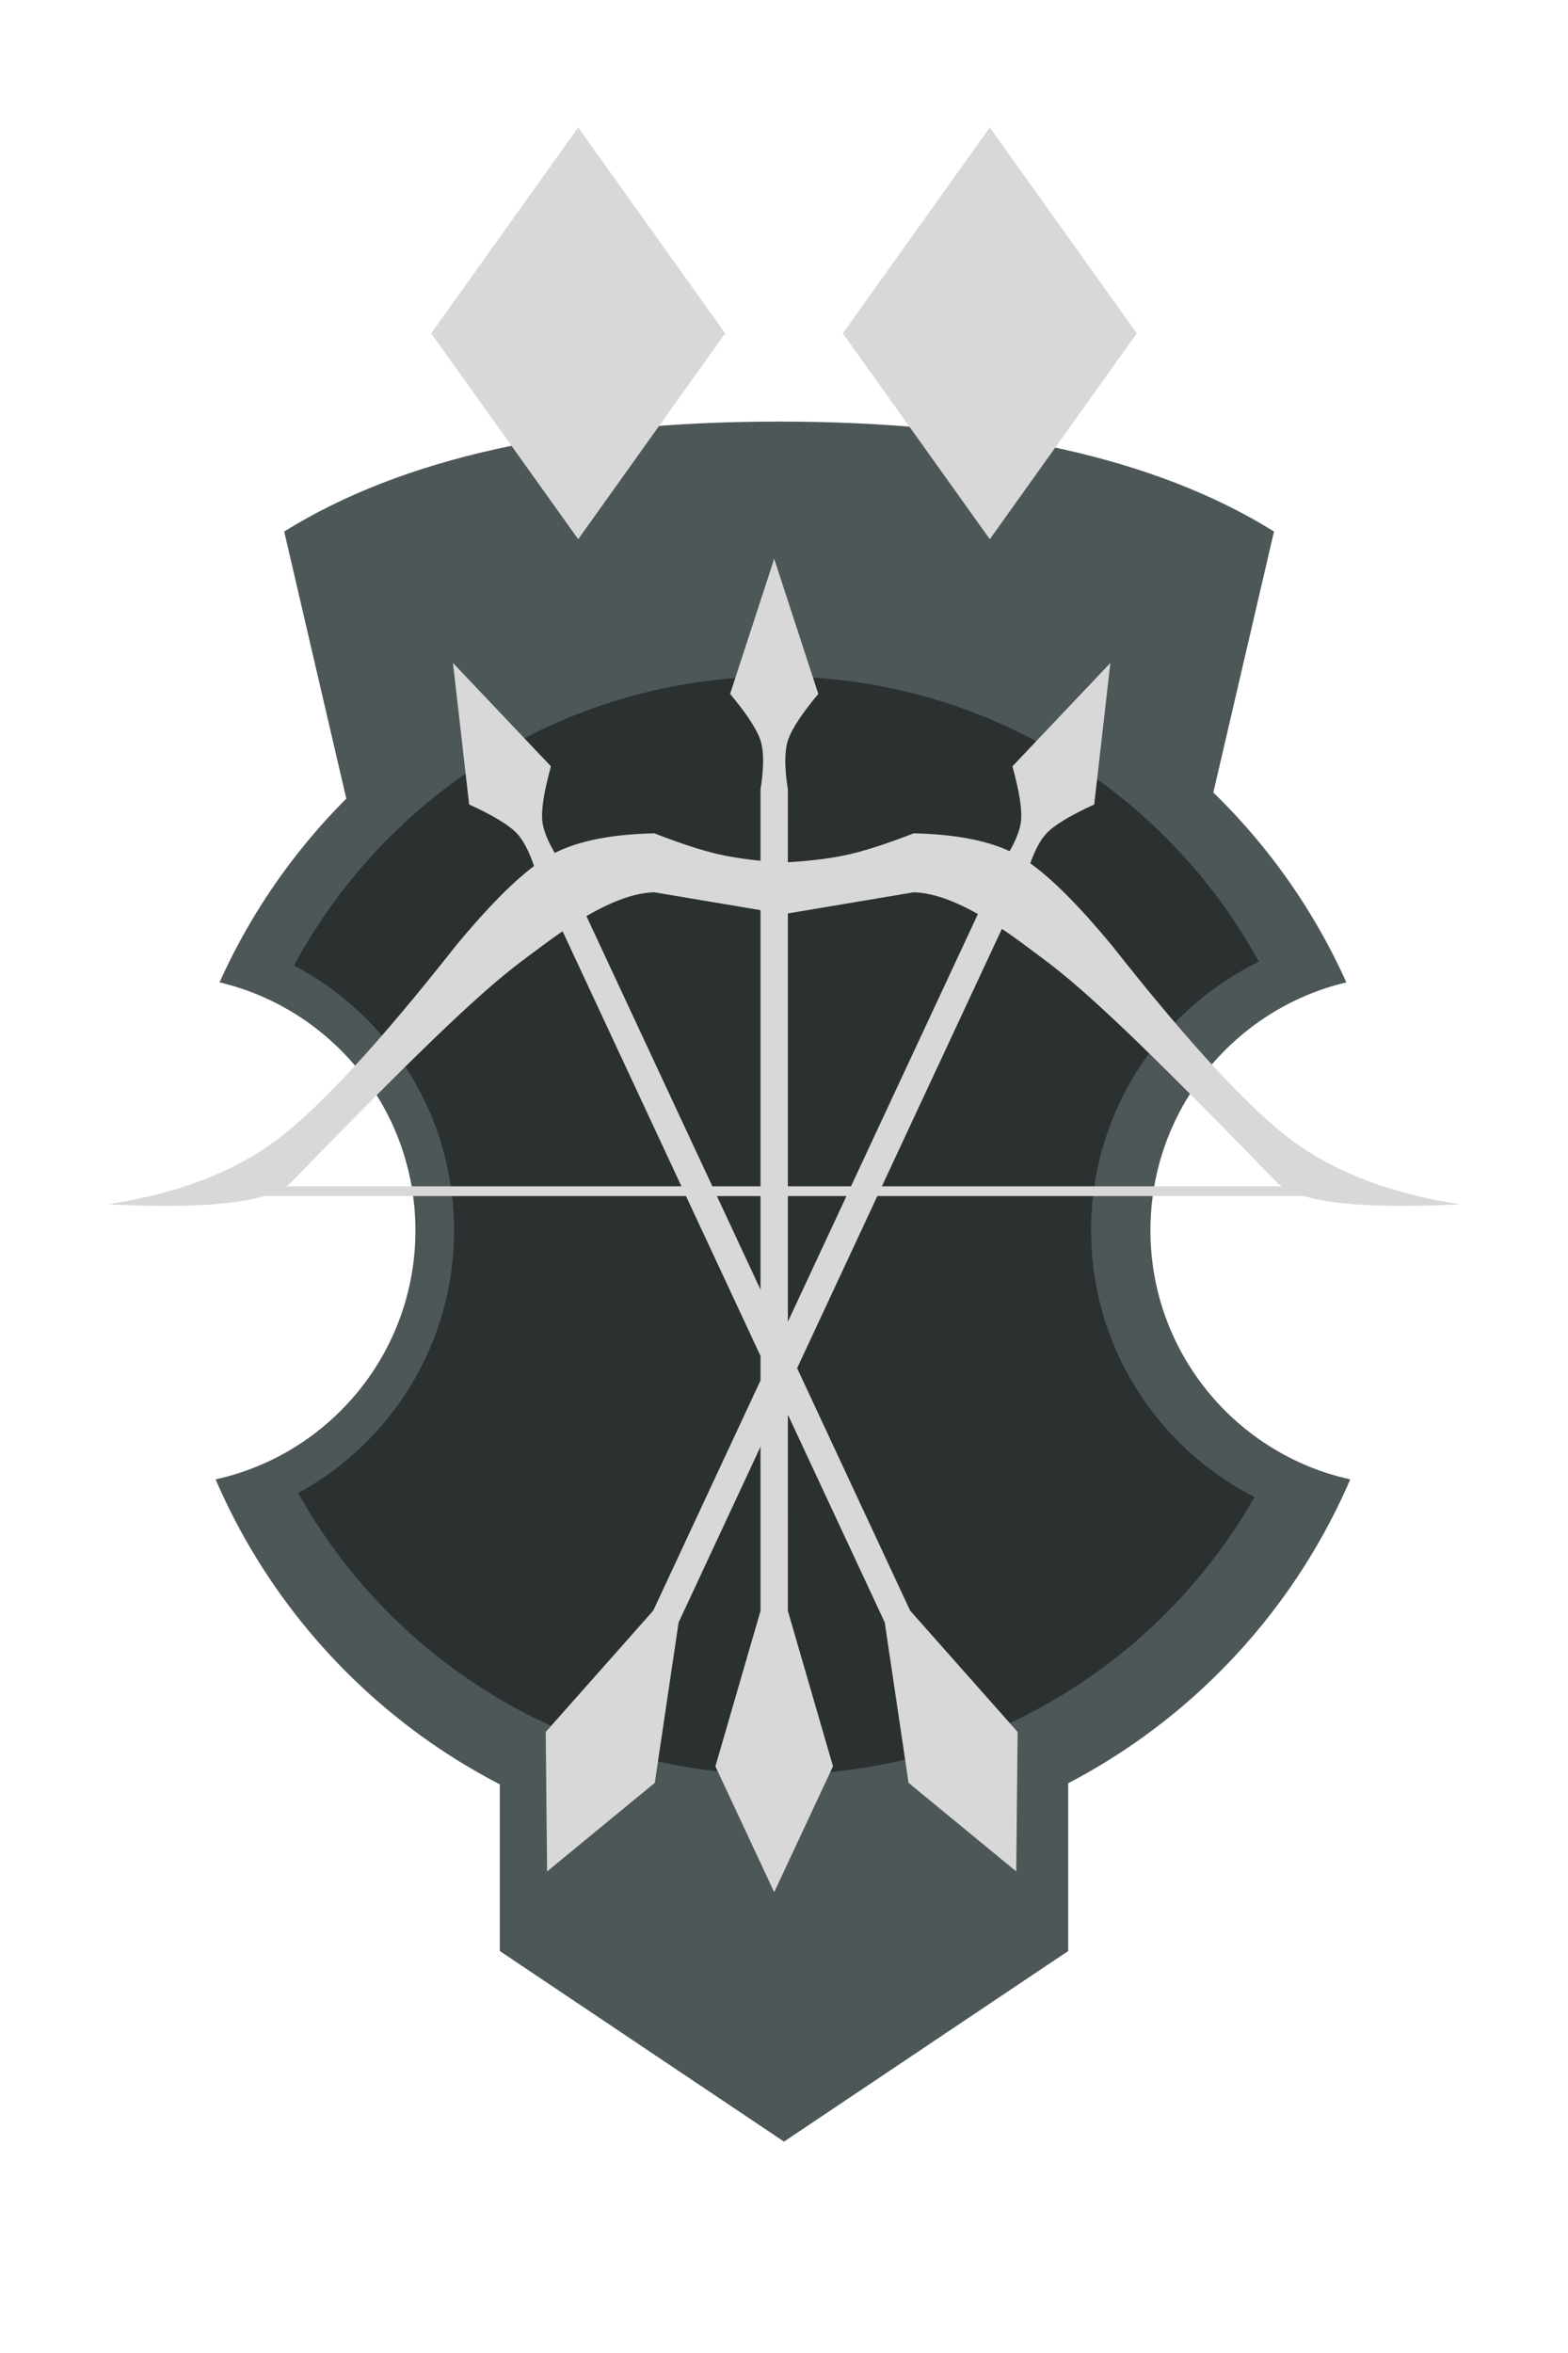 <?xml version="1.0" encoding="UTF-8"?>
<svg width="160px" height="240px" viewBox="0 0 160 240" version="1.1" xmlns="http://www.w3.org/2000/svg" xmlns:xlink="http://www.w3.org/1999/xlink">
    <title>solo_silver_2</title>
    <g id="solo_silver_2" stroke="none" stroke-width="1" fill="none" fill-rule="evenodd">
        <g id="Group-9" transform="translate(11, 43)">
            <polygon id="Rectangle-Copy-72" fill="#4D5758" points="40 120 98 120 98 156 69 175.44 40 156"></polygon>
            <path d="M18,11.215 C30,3.738 46.833,0 68.5,0 C90.167,0 107,3.738 119,11.215 L109,54.215 L28,54.215 L18,11.215 Z" id="Rectangle-Copy-77" fill="#4D5758"></path>
            <path d="M68.891,20 C94.491,20 116.525,35.269 126.382,57.198 C114.919,59.911 106.391,70.209 106.391,82.5 C106.391,94.933 115.118,105.328 126.78,107.893 C117.131,130.307 94.843,146 68.891,146 C42.938,146 20.651,130.307 11,107.893 C22.664,105.327 31.391,94.933 31.391,82.5 C31.391,70.21 22.863,59.911 11.402,57.198 C21.257,35.269 43.291,20 68.891,20 Z" id="Combined-Shape-Copy-23" fill="#4D5758"></path>
            <path d="M68.335,26 C89.508,26 107.936,37.75 117.455,55.085 C107.316,60.042 100.335,70.456 100.335,82.5 C100.335,94.37 107.116,104.656 117.015,109.697 C107.378,126.603 89.188,138 68.335,138 C47.316,138 29.001,126.419 19.423,109.29 C28.904,104.118 35.335,94.06 35.335,82.5 C35.335,70.768 28.711,60.583 18.999,55.481 C28.453,37.93 47.001,26 68.335,26 Z" id="Combined-Shape-Copy-24" fill="#000000" opacity="0.446"></path>
            <path d="M68,14.001 L72.499,27.777 C70.869,29.735 69.854,31.262 69.454,32.36 L69.396,32.529 C69.043,33.636 69.043,35.301 69.396,37.522 L69.395,44.948 L69.682,44.932 C71.706,44.803 73.521,44.577 75.125,44.254 C76.908,43.896 79.277,43.143 82.229,41.998 C86.336,42.085 89.601,42.691 92.024,43.816 C92.693,42.636 93.078,41.635 93.178,40.812 C93.319,39.656 93.029,37.773 92.308,35.163 L102.305,24.62 L100.654,39.055 C98.191,40.18 96.563,41.169 95.768,42.02 C95.17,42.66 94.624,43.671 94.129,45.055 C96.409,46.683 99.187,49.476 102.463,53.436 C110.354,63.457 116.484,70.09 120.855,73.337 C125.225,76.584 130.94,78.751 138,79.838 C130.522,80.212 125.198,79.932 122.026,78.998 L78.524,78.997 L70.339,96.55 L81.869,121.278 L92.84,133.657 L92.699,147.883 L81.711,138.846 L79.28,122.485 L69.395,101.288 L69.396,121.309 L74,137.164 L68,149.996 L62,137.164 L66.604,121.309 L66.604,104.559 L58.246,122.485 L55.815,138.846 L44.826,147.883 L44.686,133.657 L55.657,121.278 L66.604,97.799 L66.604,95.303 L59.001,78.997 L15.974,78.998 C12.802,79.932 7.478,80.212 0,79.838 C7.06,78.751 12.775,76.584 17.145,73.337 C21.516,70.09 27.646,63.457 35.537,53.436 C38.635,49.692 41.287,46.991 43.494,45.333 C42.974,43.806 42.395,42.702 41.758,42.02 C40.963,41.169 39.334,40.18 36.872,39.055 L35.221,24.62 L45.218,35.163 C44.497,37.773 44.207,39.656 44.347,40.812 C44.453,41.676 44.872,42.737 45.606,43.995 C48.063,42.755 51.451,42.089 55.771,41.998 C58.723,43.143 61.092,43.896 62.875,44.254 C64.012,44.483 65.255,44.663 66.603,44.795 L66.604,37.522 C66.957,35.301 66.957,33.636 66.604,32.529 C66.251,31.422 65.217,29.838 63.501,27.777 L67.999,14.001 Z M75.372,78.997 L69.395,78.997 L69.395,91.814 L75.372,78.997 Z M66.604,78.997 L62.153,78.997 L66.604,88.542 L66.604,78.997 Z M44.381,53.436 C44.307,53.492 44.233,53.547 44.159,53.602 L43.938,53.766 L43.719,53.929 C43.682,53.956 43.646,53.983 43.609,54.01 L43.389,54.172 C40.048,56.642 36.279,59.471 18.775,77.533 C18.617,77.696 18.433,77.851 18.222,77.998 L58.534,77.997 L46.405,51.983 C45.751,52.43 45.076,52.914 44.381,53.436 Z M55.771,48.013 C53.876,48.049 51.565,48.859 48.838,50.442 L61.687,77.997 L66.604,77.997 L66.604,49.832 L55.771,48.013 Z M82.229,48.013 L69.395,50.169 L69.395,77.997 L75.838,77.997 L88.788,50.228 C86.223,48.786 84.037,48.048 82.229,48.013 Z M91.235,51.74 L78.991,77.997 L119.778,77.998 C119.567,77.851 119.383,77.696 119.225,77.533 C101.721,59.471 97.952,56.642 94.611,54.172 L94.391,54.01 C94.354,53.983 94.318,53.956 94.281,53.929 L94.062,53.766 L93.841,53.602 C93.767,53.547 93.693,53.492 93.619,53.436 C92.796,52.818 92.001,52.253 91.235,51.74 Z" id="Combined-Shape" fill="#D8D8D8"></path>
        </g>
        <g id="Group-3-Copy-11" transform="translate(44, 13)" fill="#D8D8D8">
            <polygon id="Polygon-Copy-43" points="57 0 72 21 57 42 42 21"></polygon>
            <polygon id="Polygon-Copy-48" points="15 0 30 21 15 42 0 21"></polygon>
        </g>
    </g>
</svg>
